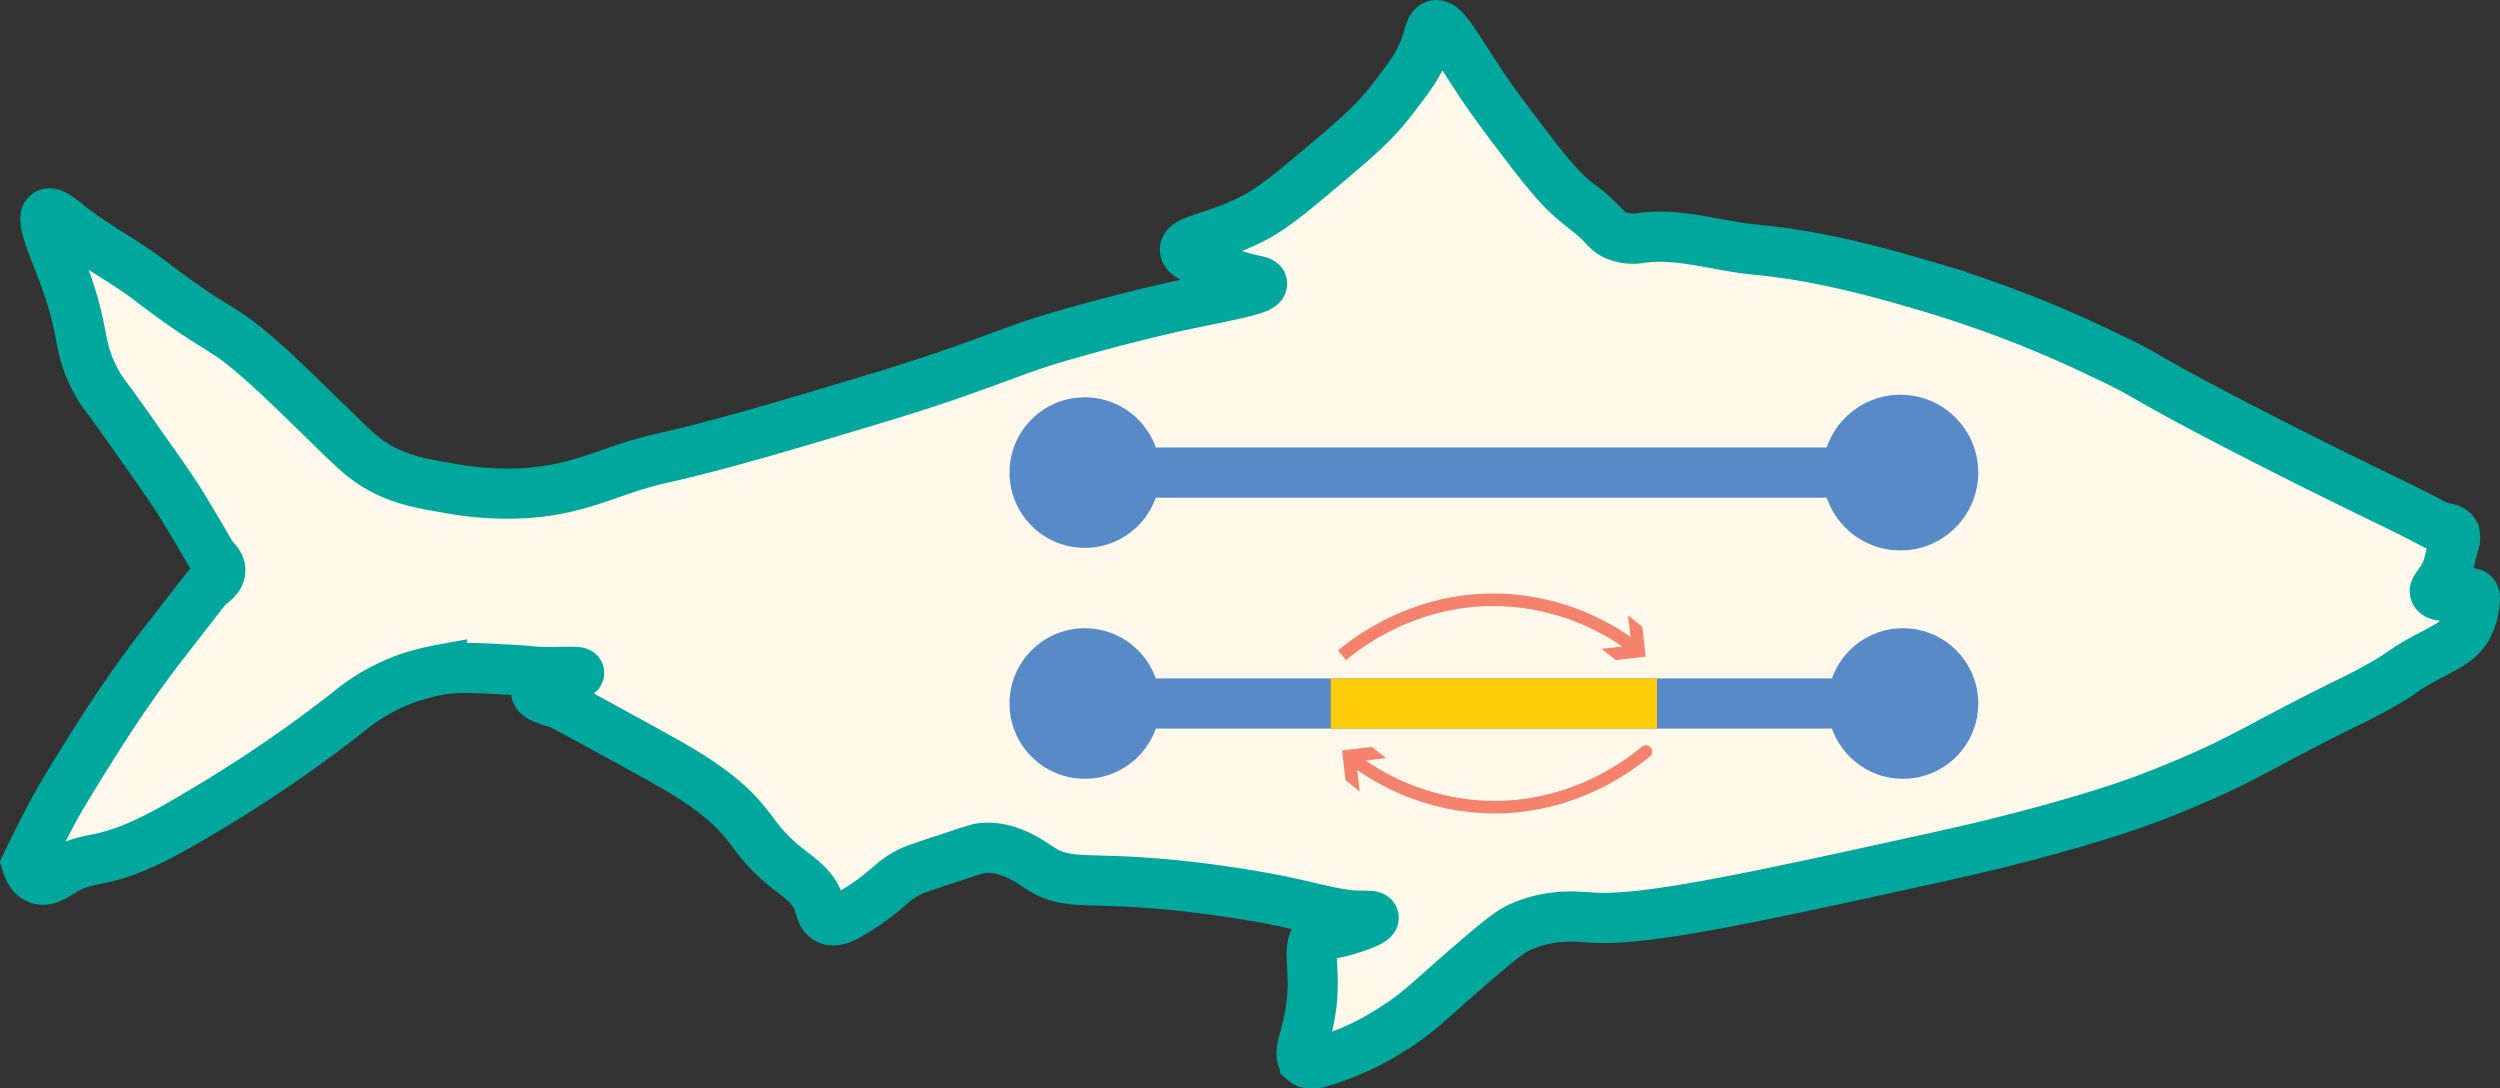 <svg id="Layer_1" data-name="Layer 1" xmlns="http://www.w3.org/2000/svg" viewBox="0 0 655.19 285.2"><rect x="0" y="0" width="655.19" height="285.2" fill="#333333" stroke="none"/><defs><style>.cls-1{fill:#fff8eb;stroke:#00a79d;}.cls-1,.cls-2,.cls-4,.cls-5,.cls-6,.cls-8{stroke-miterlimit:10;}.cls-1,.cls-2,.cls-4,.cls-5{stroke-width:13.15px;}.cls-2,.cls-3{fill:#598ac8;}.cls-2,.cls-4{stroke:#598ac8;}.cls-4{fill:#4e74b9;}.cls-5,.cls-6,.cls-8{fill:none;}.cls-5{stroke:#ffcc09;}.cls-6,.cls-8{stroke:#f4826c;stroke-width:3.29px;}.cls-7{fill:#f4826c;}.cls-8{stroke-linecap:round;}</style></defs><g id="Layer_2" data-name="Layer 2"><path id="path6" class="cls-1" d="M347.51,281.66c-2.18-2,1-6,2-16,.8-9.3-1.5-14.35,1.6-16.64,1.38-1,2.07-.12,6.55-1.38,2.64-.69,8.26-2.53,8-3.56-.23-.8-3.33-.12-7.8-.8-7.81-1.15-12.63-3.33-30.89-6-35.59-5.17-40.3-.46-49-6.32-2.19-1.38-8.61-6.2-15.73-4.94-.81.23-2.53.69-5.86,1.84-7,2.3-10.45,3.45-11.71,4-5.86,2.75-6,5.17-15.27,10.79-2.3,1.38-4.94,2.87-6.77,1.84-1.5-.69-1.84-2.53-2.3-4-1.49-4.59-5.05-6.66-9-9.87-8.84-7.12-8.15-11.14-18-18.83-6.2-4.83-11.83-7.81-22-13.44-12.17-6.66-18.25-10-19.29-10.33-2.52-.8-5.85-1.72-5.85-3.1,0-2.53,11.37-4,11.25-4.94-.11-.46-3.67-.23-8.84-.23-4.25-.11-4-.34-10.91-.69-8-.45-12-.57-16.19,0a66.79,66.79,0,0,0-9,2.3,51.36,51.36,0,0,0-15.73,9,355,355,0,0,1-38.23,26.06c-7.35,4.36-14.93,8.84-23,11.25-5.85,1.72-8.26,1.26-13,4-2.3,1.38-4.59,3.1-6.77,2.3-1.73-.58-2.65-2.53-3.1-4,0,0,3.9-8.15,6.77-13.44,1-1.95,3.79-6.77,9.41-15.73,4.83-7.69,10.8-17,18.83-27.44,8.27-10.67,12.4-16,12.63-16.18.58-.46,3-1.84,3.1-4,.12-1.84-1.83-3.22-2.29-4-3.22-5.63-6.09-10.33-7.7-13-2.29-3.78-6.43-9.64-11.71-17.1C32.58,106,32.81,107.15,31,103.82c-5.62-10.34-2.3-12.29-9.87-31.46-1.84-4.82-4.71-11.6-3.1-12.63,1.15-.81,3.9,1.49,5.85,3.1C30.51,68.11,38.2,72,45,77.18,63.23,91.07,63,88.32,73.34,97.39c5.16,4.47,11,10.22,16.65,15.73,8.26,8,10.9,11,16.64,13.89,5.17,2.53,9.53,3.33,16.19,4.48a84.63,84.63,0,0,0,20.67,1.37c10-.68,17-3.32,23-5.39,15.85-5.51,7.81-1.38,50.29-13.89,17.34-5.17,25.95-7.7,36.4-11.26,17.1-5.85,19.74-7.57,32.83-11.25,16.08-4.59,28.36-7.23,28.36-7.23,12.29-2.64,22.16-4.25,22.05-5.86,0-.91-3.22-.69-9.42-3.1-7.12-2.75-10.79-4.13-10.79-5.85,0-2.53,7.58-3,17.57-8,5.62-2.87,10.33-6.89,19.74-14.81,8.16-6.89,12.4-10.56,17.11-16.65,4.48-5.85,6.78-8.84,8.5-13.43,1.26-3.56,1.38-5.51,2.64-5.86,2.41-.57,5.28,5.17,12.63,16.19,3.21,4.71,6.31,8.84,12.63,17.11,4.13,5.28,7.69,9.76,11.71,13a44.24,44.24,0,0,1,4.94,4c2.75,2.53,3.21,3.56,4.93,4.48a11.81,11.81,0,0,0,7.24.92c10-1.38,20.09,2.18,30.08,3.1,17,1.61,32.72,6.08,42.71,9a303.12,303.12,0,0,1,48.1,18.37c13.55,6.32,8.16,4.83,39,20.67,23.19,11.94,38.12,18.83,43.86,21.82,3.9,1.95,4.25,2.41,6.09,2.87,1.14.34,2.52.34,3.1,1.37a3.6,3.6,0,0,1,0,2.87c-1.15,4.37-1.61,6.55-2.07,7.47-1.72,3.56-3.33,4.47-2.87,5.39.69,1.38,4.82.81,5.85.69,2.3-.34,3.56-.92,4.25-.23.46.46.35,1.15.23,2.3a16.66,16.66,0,0,1-1.84,6.31c-2,3.56-5.74,5.28-9.41,7.24-8.84,4.59-6.09,4.24-16.65,9.87-4.59,2.41-4,1.95-12.63,6.32-3.79,1.95-4.93,2.52-11.25,5.85-7.23,3.9-10.91,5.74-13,6.77,0,0-8.61,4.25-21.13,9-20.09,7.46-48.22,13.78-53,14.81-53.05,11.71-79.68,17.45-93.46,16.19-2.3-.11-9.42-1-17.11,2.3-2.41,1-4.13,2.06-12.17,8.95-11.83,10.11-13.32,12.17-19.75,16.65a16,16,0,0,0-1.6,1,68.19,68.19,0,0,1-12.4,6.55c-6.43,2.52-9.65,3.67-11.26,2.29Z" transform="translate(-5.67 -3.63)"/></g><line class="cls-2" x1="276.4" y1="123.85" x2="498.05" y2="123.85"/><circle class="cls-3" cx="498.05" cy="123.85" r="20.4"/><circle class="cls-3" cx="284.3" cy="123.85" r="19.73"/><line class="cls-4" x1="284.3" y1="184.37" x2="498.72" y2="184.37"/><circle class="cls-3" cx="498.72" cy="184.37" r="19.73"/><circle class="cls-3" cx="284.3" cy="184.37" r="19.73"/><line class="cls-5" x1="348.76" y1="184.37" x2="434.26" y2="184.37"/><path class="cls-6" d="M357.39,175.37c3.59-3,19.48-15.66,42.75-14.47a61.92,61.92,0,0,1,33.91,12.45" transform="translate(-5.67 -3.63)"/><polygon class="cls-7" points="419.76 170.05 427.59 169.14 426.68 161.31 430.39 164.24 431.3 172.07 423.47 172.99 419.76 170.05"/><path class="cls-8" d="M437,200.61c-3.58,3-19.48,15.67-42.75,14.48a62,62,0,0,1-33.9-12.45" transform="translate(-5.67 -3.63)"/><polygon class="cls-7" points="363.26 198.68 355.43 199.59 356.34 207.43 352.63 204.49 351.71 196.66 359.55 195.75 363.26 198.68"/></svg>